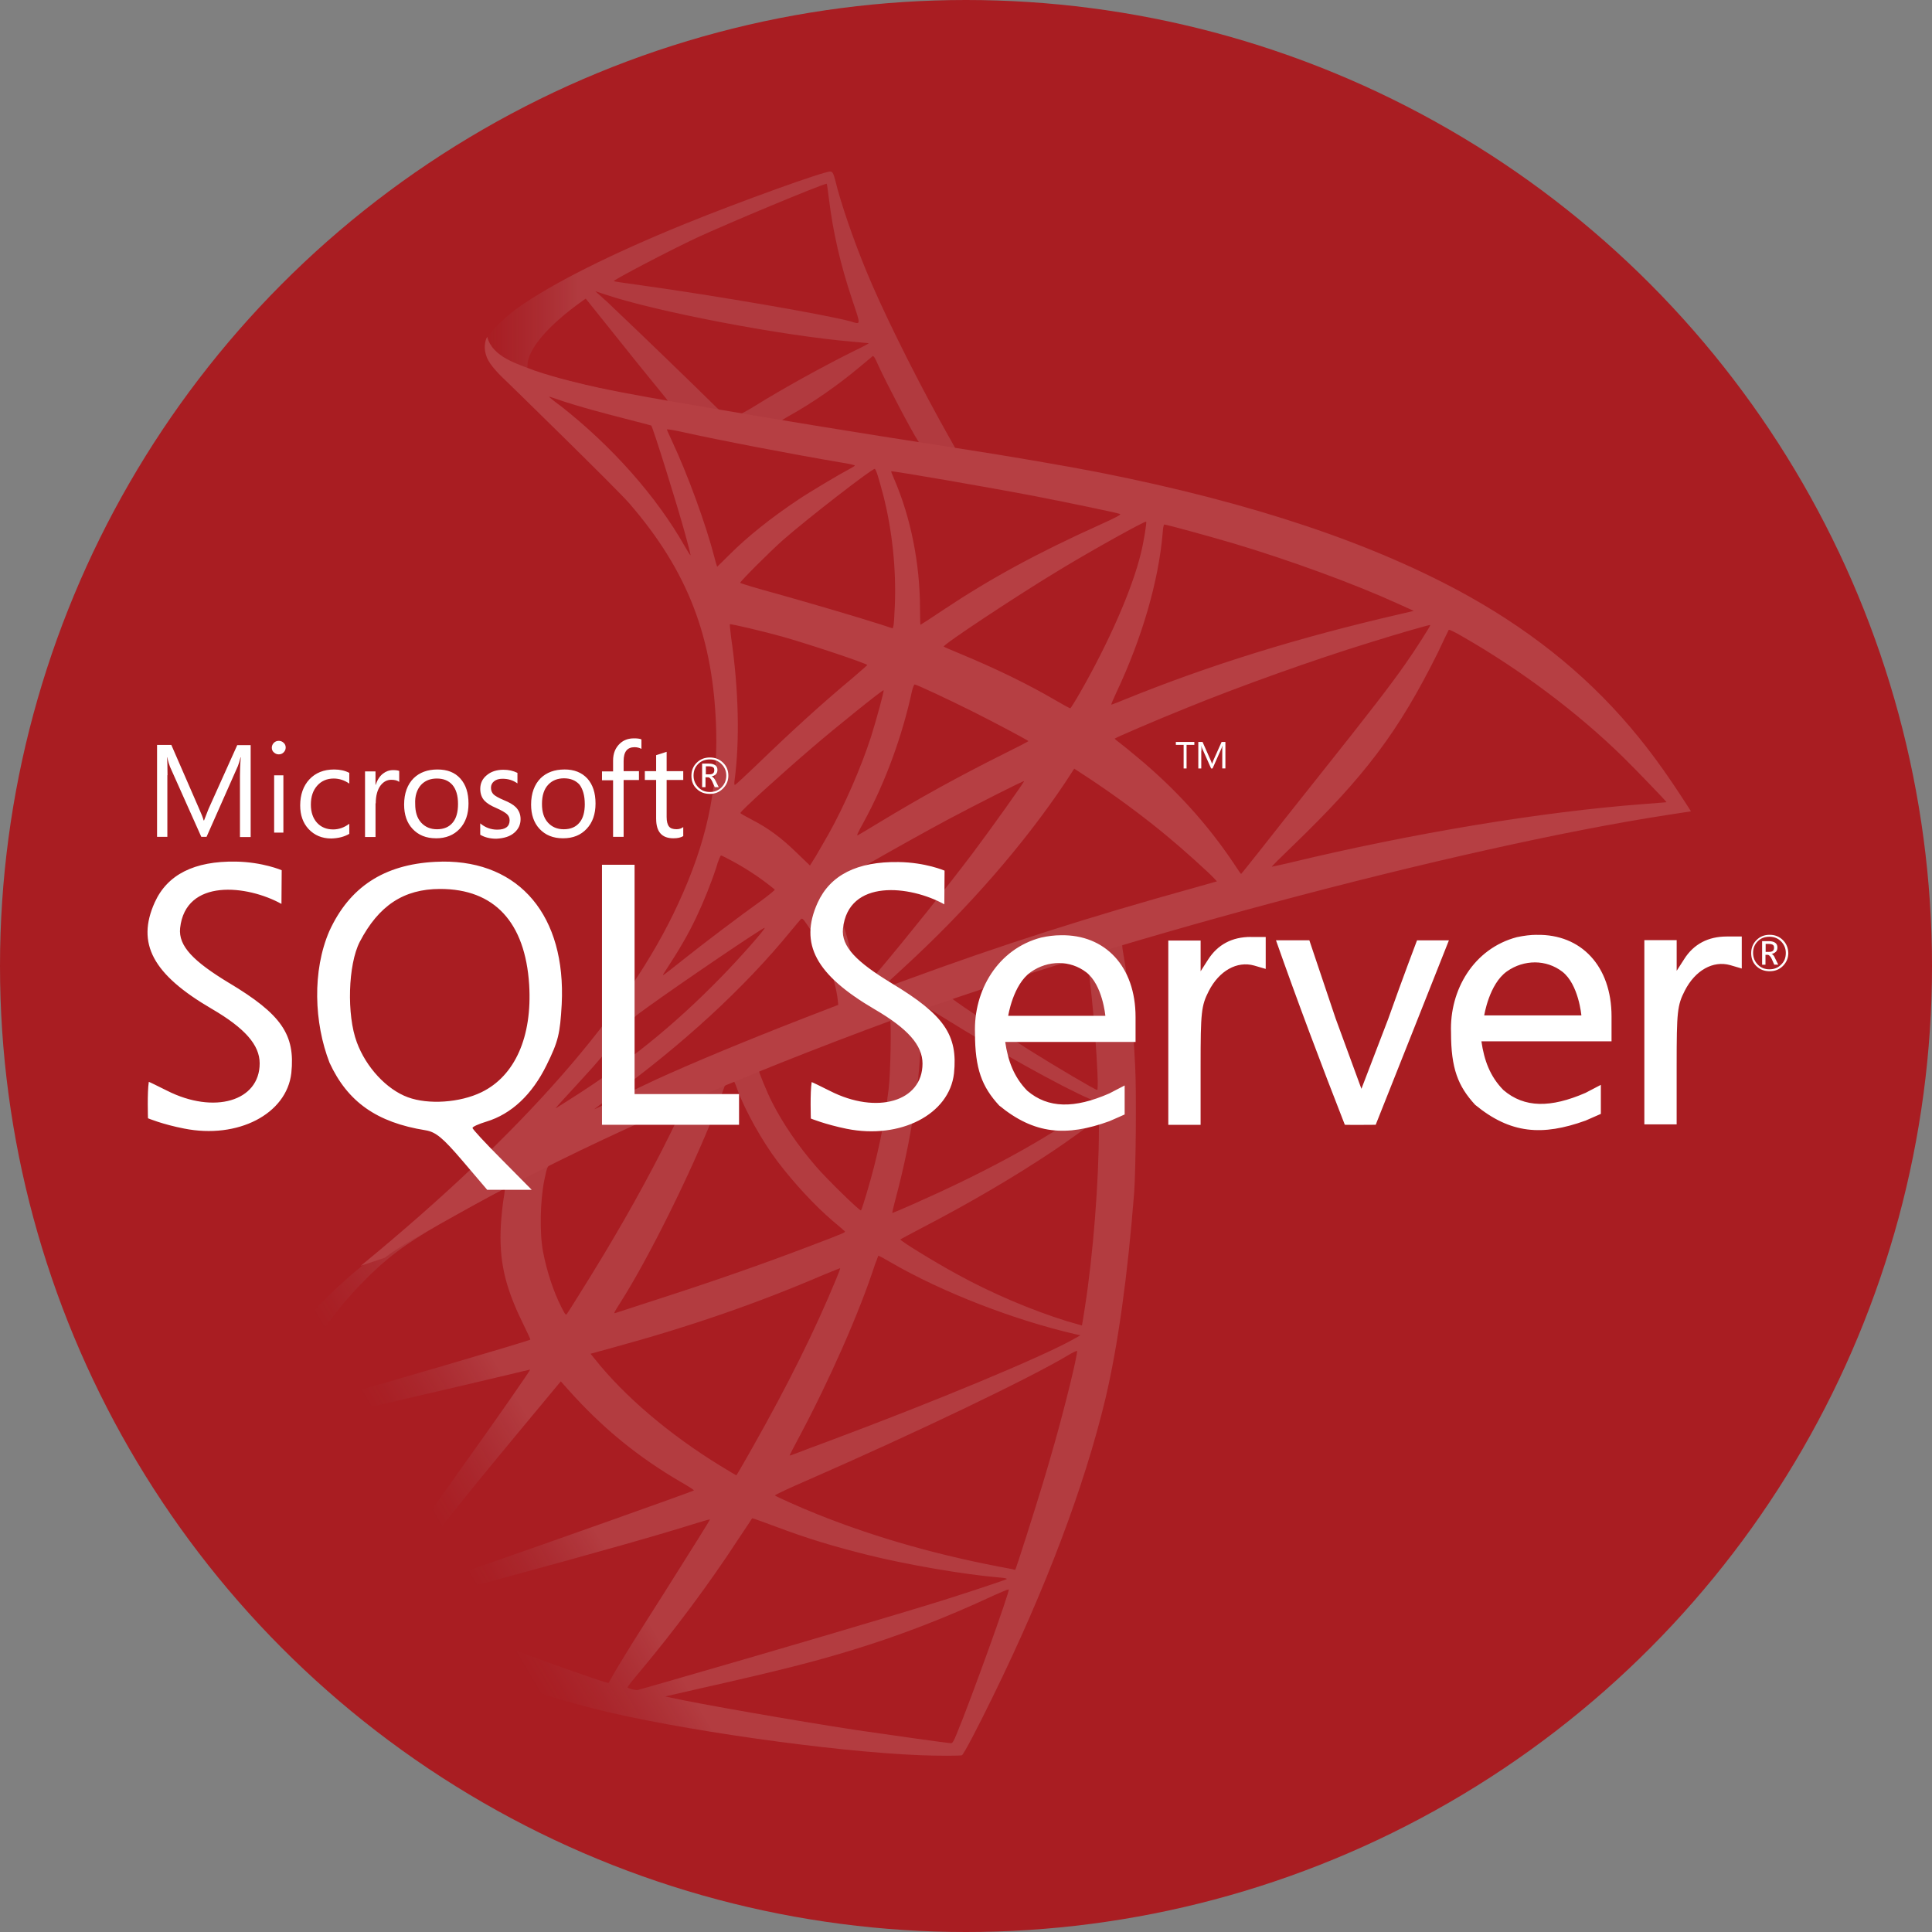 <svg width="505" height="505" viewBox="0 0 505 505" fill="none" xmlns="http://www.w3.org/2000/svg">
<rect x="0" y="0" width="505" height="505" fill="#808080" stroke="none"/>
<circle cx="252.5" cy="252.5" r="252.5" fill="#A91D22"/>
<g opacity="0.15">
<path d="M302.537 238.147L219.61 265.226L147.465 297.067L127.282 302.396C122.141 307.285 116.752 312.237 110.922 317.252C104.529 322.767 98.574 327.782 93.998 331.417C88.921 335.429 81.399 342.951 77.576 347.713C71.872 354.859 67.359 362.443 65.416 368.273C61.968 378.804 63.661 389.459 70.305 399.301C78.83 411.836 95.816 424.623 115.623 433.335C125.715 437.787 142.701 443.49 155.488 446.686C176.736 452.077 217.855 457.907 240.482 458.785C245.057 458.973 251.2 458.973 251.45 458.785C251.952 458.47 255.463 451.764 259.537 443.428C273.453 415.033 283.481 388.394 288.934 365.641C292.193 351.852 294.763 333.486 296.455 311.737C296.894 305.656 297.082 285.285 296.706 278.39C296.141 267.108 295.138 257.957 293.572 248.993C293.321 247.677 293.258 246.486 293.384 246.423C293.634 246.235 294.386 245.985 304.603 243.038L302.536 238.15V238.148H302.537V238.147ZM283.607 249.243C284.359 249.243 286.364 268.485 286.866 280.646C286.992 283.216 286.928 284.908 286.803 284.908C286.302 284.908 276.21 278.954 269.003 274.441C262.735 270.492 250.826 262.594 248.945 261.09C248.317 260.651 248.38 260.589 253.52 258.833C262.232 255.887 282.918 249.243 283.607 249.243ZM241.36 263.158C241.925 263.158 243.366 263.972 246.813 266.104C259.725 274.189 277.276 283.968 284.798 287.228C287.117 288.231 287.367 287.854 282.04 291.49C270.632 299.262 256.402 306.909 238.977 314.619C235.906 315.998 233.337 317.063 233.274 317.063C233.15 317.063 233.524 315.497 234.025 313.616C238.225 298.007 240.607 282.212 240.733 269.551C240.796 263.282 240.796 263.282 241.36 263.095C241.234 263.158 241.297 263.158 241.36 263.158ZM232.648 266.48C233.023 266.855 232.773 280.896 232.271 284.72C231.143 293.871 229.388 302.395 226.506 311.986C225.816 314.304 225.188 316.248 225.064 316.373C224.812 316.686 216.225 308.287 213.404 305.028C208.515 299.387 204.692 293.745 201.872 288.23C200.43 285.409 198.174 279.894 198.361 279.705C199.364 279.016 232.397 266.229 232.648 266.48ZM191.654 282.588C191.717 282.588 191.779 282.588 191.843 282.651C191.968 282.776 192.407 283.78 192.783 284.907C194.788 290.361 199.301 298.384 203.188 303.524C207.45 309.165 213.029 315.182 217.666 319.131C219.171 320.385 220.55 321.575 220.737 321.764C221.114 322.14 221.239 322.077 211.022 325.963C199.177 330.476 186.264 334.989 171.471 339.753C167.937 340.892 164.406 342.041 160.879 343.2C160.314 343.389 160.503 343.075 162.132 340.506C169.466 329.035 180.622 306.533 186.891 290.611C187.956 287.853 189.022 285.096 189.21 284.469C189.461 283.591 189.774 283.278 190.588 282.839C191.027 282.714 191.467 282.588 191.654 282.588ZM179.119 287.791C179.307 287.917 176.11 294.623 172.976 300.766C166.896 312.612 160.252 324.272 151.351 338.437C149.847 340.881 148.406 343.138 148.217 343.389C147.904 343.828 147.778 343.702 146.776 341.759C144.644 337.56 142.889 332.169 141.949 327.217C141.008 322.327 141.197 313.803 142.263 308.538C143.077 304.653 143.015 304.715 144.895 303.775C152.918 299.701 178.868 287.54 179.119 287.791ZM287.243 292.179V294.812C287.243 308.789 285.738 327.969 283.544 341.948C283.168 344.392 282.853 346.397 282.792 346.461C282.792 346.461 280.974 345.96 278.843 345.332C269.441 342.386 259.224 338.061 250.01 332.985C243.929 329.662 235.092 324.208 235.343 323.958C235.404 323.895 238.038 322.516 241.108 320.886C253.395 314.493 265.178 307.599 275.395 300.766C279.219 298.196 284.985 294.06 286.24 292.931L287.243 292.179ZM131.794 310.731C132.045 310.731 131.982 311.233 131.606 313.49C131.355 315.12 131.042 318.128 130.918 320.196C130.415 329.348 131.921 336.118 136.433 345.394C137.687 347.964 138.69 350.095 138.627 350.157C138.188 350.534 96.694 362.695 83.656 366.267C79.77 367.332 76.386 368.272 76.134 368.334C75.696 368.46 75.633 368.398 75.821 367.331C77.262 358.118 84.283 346.083 94.061 335.929C100.58 329.159 105.782 325.211 114.683 320.133C121.076 316.498 130.917 311.046 131.669 310.794C131.67 310.731 131.732 310.731 131.794 310.731ZM229.576 328.219C229.639 328.157 231.143 328.972 232.961 330.038C246.374 337.81 265.053 345.019 280.973 348.716L282.416 349.03L280.409 350.157C272.073 354.796 244.682 366.204 216.664 376.672C212.589 378.175 208.578 379.68 207.825 379.993C207.073 380.306 206.383 380.495 206.383 380.433C206.383 380.369 207.512 378.175 208.953 375.481C216.788 360.813 224.686 342.95 228.698 330.539C229.2 329.348 229.513 328.283 229.576 328.219ZM219.61 331.479C219.674 331.543 219.172 332.858 218.544 334.362C213.092 347.588 205.945 362.005 196.794 378.177C194.476 382.314 192.532 385.636 192.468 385.636C192.407 385.636 190.526 384.507 188.269 383.128C174.98 374.98 163.197 364.951 155.488 355.235L154.359 353.856L160.063 352.289C180.497 346.711 197.859 340.694 215.096 333.298C217.541 332.295 219.548 331.479 219.61 331.479ZM281.539 353.104C281.601 354.546 278.404 367.458 275.771 376.797C273.578 384.632 271.696 390.775 268.25 401.618C266.746 406.383 265.43 410.331 265.367 410.331C265.304 410.331 264.928 410.268 264.552 410.144C245.936 406.758 229.263 402.057 213.593 395.789C209.205 394.034 202.937 391.213 202.561 390.9C202.436 390.773 206.197 389.019 210.961 386.951C239.48 374.477 269.065 360.311 279.219 354.232C280.41 353.48 281.35 353.104 281.539 353.104ZM138.564 357.993C138.69 358.118 130.729 369.589 119.572 385.197C115.686 390.65 111.173 397.043 109.481 399.425C107.788 401.807 105.219 405.568 103.777 407.824L101.143 411.899L98.322 409.517C95 406.758 89.234 400.867 86.664 397.607C81.273 390.901 77.639 383.818 76.197 377.363C75.507 374.353 75.507 372.848 76.133 372.661C77.073 372.411 93.809 368.462 109.48 364.825C118.193 362.82 128.284 360.439 131.919 359.561C135.555 358.682 138.502 357.993 138.564 357.993ZM146.587 361.065L148.592 363.321C157.619 373.413 166.833 380.873 177.99 387.39C179.997 388.519 181.5 389.522 181.374 389.585C180.937 389.898 142.638 403.499 124.9 409.642C114.934 413.152 106.722 415.972 106.66 415.972C106.598 415.972 106.033 415.597 105.406 415.158L104.278 414.343L106.096 411.71C111.987 403.186 119.385 393.847 135.493 374.416L146.587 361.065ZM196.607 396.855C196.669 396.793 199.427 397.795 202.811 399.05C210.961 402.121 217.415 404.063 226.066 406.257C236.722 408.953 252.141 411.586 261.23 412.337C262.609 412.462 263.362 412.588 263.111 412.776C262.671 413.027 253.458 416.099 246.688 418.23C235.906 421.614 203 431.329 176.173 439.04C171.221 440.481 166.958 441.672 166.708 441.734C166.082 441.86 164.012 441.295 164.012 441.045C164.012 440.92 165.517 438.977 167.335 436.846C176.36 426.064 185.324 414.03 192.783 402.622C194.851 399.487 196.607 396.918 196.607 396.855ZM185.574 397.169C185.637 397.231 181.187 404.377 173.415 416.662C170.092 421.864 166.394 427.756 165.078 429.825C163.824 431.83 161.944 434.965 160.879 436.72L159.061 439.917L158.121 439.666C155.863 439.039 140.006 433.46 135.806 431.768C130.603 429.699 125.213 427.193 121.201 425.061C116.187 422.366 109.919 418.354 110.42 418.229C110.545 418.167 119.133 415.847 129.475 413.027C156.929 405.567 172.16 401.242 182.127 398.109C183.945 397.544 185.512 397.105 185.574 397.169ZM263.612 415.471H263.674C263.925 416.098 253.771 444.304 250.072 453.204C249.258 455.21 248.945 455.712 248.506 455.649C247.44 455.587 232.711 453.518 223.746 452.202C208.14 449.82 181.939 445.244 175.358 443.74L173.854 443.427L183.192 441.294C203.25 436.782 212.903 434.337 222.681 431.329C235.029 427.568 247.253 422.867 259.6 417.101C261.543 416.223 263.173 415.533 263.612 415.471Z" fill="url(#paint0_linear_6_10)"/>
<path d="M217.041 44.841C215.662 44.654 193.409 52.677 179.056 58.505C159.687 66.404 144.645 73.926 135.368 80.443C131.921 82.889 127.595 87.213 126.906 88.906C126.656 89.532 126.53 90.284 126.53 91.037L134.929 98.997L154.924 105.39L202.499 113.915L256.905 123.255L257.469 118.554C257.282 118.554 257.156 118.491 256.969 118.491L249.822 117.363L248.381 114.793C240.985 101.755 232.836 85.584 228.073 74.677C224.375 66.215 220.865 56.438 218.921 49.417C217.855 45.155 217.73 44.904 217.042 44.842V44.84H217.041V44.841ZM216.036 48.038H216.101C216.162 48.1 216.413 49.857 216.664 51.924C217.729 60.7 219.674 69.161 222.745 78.313C225.063 85.208 225.063 84.832 222.368 84.017C215.975 82.262 187.33 77.31 166.583 74.427C163.261 73.988 160.44 73.549 160.44 73.487C160.189 73.236 175.42 65.275 182.127 62.142C190.714 58.192 214.282 48.352 216.036 48.038ZM155.613 76.119L158.058 76.933C171.346 81.447 204.754 87.84 223.183 89.344C225.251 89.533 227.006 89.721 227.068 89.721C227.13 89.784 225.377 90.724 223.119 91.789C214.22 96.239 204.441 101.693 197.671 105.893C195.666 107.146 193.848 108.149 193.598 108.149C193.347 108.149 192.031 107.898 190.652 107.71L188.145 107.333L181.878 101.19C170.846 90.473 162.195 82.199 158.873 79.064L155.613 76.119ZM153.106 78.062L161.944 89.094C166.77 95.174 171.659 101.128 172.726 102.444C173.79 103.761 174.668 104.827 174.606 104.89C174.355 105.077 161.82 102.632 155.175 101.129C148.343 99.561 145.522 98.809 141.323 97.493L137.875 96.365V95.487C137.937 91.287 143.266 85.019 152.292 78.626L153.106 78.062ZM228.197 93.105C228.448 93.105 228.761 93.669 229.513 95.362C231.644 100.062 238.29 112.724 239.918 115.169C240.421 115.984 241.297 116.047 232.46 114.605C211.212 111.157 204.379 110.03 204.379 109.904C204.379 109.842 205.006 109.403 205.82 108.964C212.402 105.329 219.046 100.69 224.938 95.738C226.38 94.547 227.696 93.419 227.946 93.23C228.009 93.105 228.135 93.043 228.197 93.105Z" fill="url(#paint1_linear_6_10)"/>
<path d="M127.344 88.028C127.344 88.028 125.966 90.223 127.282 93.482C128.098 95.487 130.479 97.931 133.174 100.439C133.174 100.439 161.066 127.642 164.451 131.529C179.87 149.33 186.577 166.88 187.204 191.075C187.58 206.62 184.634 220.284 177.301 236.143C164.263 264.6 136.746 296.003 94.311 330.854L100.518 328.785C104.529 325.776 109.982 322.58 122.769 315.559C152.291 299.387 185.512 284.532 226.254 269.238C284.922 247.174 381.388 221.349 436.295 212.951L442 212.073L441.122 210.694C436.108 202.921 432.66 198.095 428.523 192.955C416.489 178.037 401.885 165.94 384.02 155.911C359.45 142.185 327.67 131.467 287.43 123.506C279.846 122.001 263.172 119.118 249.634 117.05C220.926 112.6 202.372 109.528 181.939 106.018C174.606 104.764 163.636 102.884 156.365 101.318C152.604 100.502 145.397 98.81 139.755 96.867C135.242 95.111 128.723 93.356 127.344 88.028ZM143.517 103.699C143.578 103.637 144.581 104.012 145.898 104.451C148.28 105.265 151.351 106.205 154.988 107.209C157.739 107.966 160.497 108.697 163.261 109.402C167.022 110.342 170.155 111.22 170.218 111.22C170.657 111.659 176.988 131.903 179.119 139.676C179.933 142.623 180.561 145.129 180.499 145.129C180.434 145.193 179.746 144.127 178.931 142.685C171.597 129.773 160.001 116.673 146.587 106.142C144.833 104.89 143.517 103.761 143.517 103.699ZM174.355 112.223C174.669 112.223 176.048 112.411 177.739 112.787C188.395 115.169 207.513 118.804 219.735 120.873C221.804 121.186 223.434 121.563 223.434 121.688C223.434 121.814 222.681 122.252 221.741 122.754C219.673 123.819 211.336 128.77 208.579 130.651C201.621 135.289 195.353 140.303 190.84 144.816C189.022 146.634 187.455 148.139 187.455 148.139C187.455 148.139 187.08 147.073 186.765 145.756C184.51 137.044 179.808 124.131 175.546 115.043C174.856 113.602 174.292 112.285 174.292 112.16C174.292 112.286 174.292 112.223 174.355 112.223ZM228.636 122.565C229.012 122.69 229.639 124.822 230.892 129.522C233.212 138.612 234.278 148.766 233.902 158.23C233.776 160.863 233.651 163.307 233.525 163.621L233.337 164.247L230.078 163.182C223.371 161.051 212.465 157.854 203.126 155.222C197.797 153.78 193.473 152.464 193.473 152.339C193.473 151.962 201.246 144.19 204.568 141.244C210.897 135.665 228.072 122.377 228.636 122.565ZM232.961 123.191C233.149 123.004 258.911 127.454 270.632 129.711C279.346 131.403 292.007 134.036 292.758 134.349C293.134 134.474 291.818 135.226 287.618 137.107C271.071 144.566 258.785 151.272 246.563 159.421C243.367 161.552 240.671 163.307 240.609 163.307C240.546 163.307 240.483 161.49 240.483 159.296C240.483 147.387 238.101 135.352 233.713 125.198C233.274 124.195 232.898 123.255 232.961 123.191ZM299.59 136.355C299.779 136.543 298.963 141.621 298.211 144.629C295.955 153.968 289.875 167.822 282.417 180.858C281.099 183.178 279.909 185.058 279.783 185.12C279.659 185.183 277.966 184.242 276.022 183.114C268.752 178.852 260.478 174.841 251.452 171.079C248.945 170.014 246.751 169.136 246.688 169.012C246.249 168.635 266.432 155.284 277.088 148.891C285.55 143.751 299.339 136.104 299.59 136.355ZM304.354 137.107C304.918 137.107 316.326 140.241 322.28 141.996C337.01 146.384 353.933 152.589 364.965 157.604L369.54 159.673L366.345 160.424C339.393 166.629 316.326 173.776 294.074 182.801C292.256 183.554 290.626 184.181 290.502 184.181C290.376 184.181 291.003 182.739 291.818 180.983C298.525 166.755 302.85 151.9 303.915 139.238C303.978 138.047 304.165 137.107 304.354 137.107ZM190.777 163.182C190.965 162.994 199.678 165.063 204.379 166.378C211.524 168.385 226.693 173.461 226.693 173.838C226.693 173.9 225.001 175.342 222.996 177.097C214.785 183.93 206.886 191.137 197.421 200.289C194.6 202.985 192.219 205.178 192.094 205.178C191.968 205.178 191.906 204.801 191.968 204.3C193.409 193.77 193.097 180.231 191.091 166.504C190.902 164.748 190.715 163.245 190.777 163.182ZM373.867 163.371C373.991 163.495 369.855 170.014 367.223 173.712C363.462 179.102 357.945 186.249 345.471 201.919C338.891 210.192 331.494 219.532 329.05 222.666C326.542 225.8 324.474 228.432 324.411 228.432C324.348 228.432 323.535 227.304 322.657 225.926C315.636 215.395 307.236 206.181 297.27 197.907C295.39 196.34 293.323 194.647 292.633 194.146C291.943 193.645 291.379 193.143 291.379 193.081C291.379 192.893 302.033 188.316 310.121 185.058C324.287 179.291 343.59 172.396 358.071 167.946C365.655 165.564 373.741 163.245 373.867 163.371ZM378.693 164.624C378.943 164.561 380.448 165.313 382.266 166.378C397.497 175.091 412.414 186.311 424.199 197.844C427.521 201.104 435.732 209.629 435.606 209.691C435.606 209.691 432.723 209.942 429.339 210.192C402.95 212.199 369.166 217.776 336.697 225.611C334.504 226.112 332.561 226.551 332.435 226.551C332.311 226.551 334.755 224.107 337.827 221.161C356.881 202.796 365.594 191.2 375.873 170.515C377.314 167.445 378.568 164.812 378.693 164.624C378.63 164.624 378.63 164.624 378.693 164.624ZM239.103 178.916C239.982 179.103 248.13 182.927 254.272 185.998C259.914 188.818 268.376 193.332 268.815 193.707C268.877 193.77 265.868 195.337 262.171 197.155C250.386 203.047 240.295 208.625 229.764 215.018C226.756 216.836 224.249 218.341 224.186 218.341C223.935 218.341 223.998 218.089 225.69 215.018C231.332 204.74 235.844 192.454 238.415 180.482C238.665 179.542 238.916 178.916 239.103 178.916ZM230.955 180.419C231.143 180.608 229.012 188.317 227.696 192.517C225.126 200.477 220.801 210.443 216.602 217.965C215.598 219.719 214.094 222.289 213.279 223.731L211.713 226.238L208.202 222.854C204.129 218.905 200.806 216.46 196.544 214.266C194.851 213.389 193.535 212.636 193.535 212.512C193.535 212.01 204.254 202.295 212.465 195.275C218.356 190.197 230.767 180.231 230.955 180.419ZM280.787 200.916L283.859 202.921C290.877 207.498 299.151 213.577 305.483 218.905C309.055 221.85 315.949 228.056 317.329 229.561L318.08 230.376L313.004 231.817C284.296 239.777 262.108 246.86 236.22 256.388C233.337 257.453 230.892 258.331 230.704 258.331C230.329 258.331 230.015 258.644 236.471 252.689C253.019 237.459 267.686 220.66 278.593 204.3L280.787 200.916ZM267.686 204.175C267.811 204.3 259.224 216.397 254.084 223.23C247.942 231.378 237.035 245.042 229.513 253.942C226.38 257.641 223.685 260.712 223.559 260.775C223.371 260.838 223.308 259.898 223.308 258.456C223.308 250.871 221.366 242.785 217.98 235.891C216.539 233.008 216.288 232.318 216.602 232.005C217.793 230.939 236.033 220.534 247.566 214.329C255.338 210.192 267.497 204.05 267.686 204.175ZM188.458 223.606C188.646 223.606 190.088 224.358 191.718 225.236C195.729 227.429 199.302 229.874 202.498 232.507C202.623 232.632 200.994 233.949 198.863 235.515C192.908 239.777 183.883 246.61 178.618 250.81C173.101 255.197 172.914 255.322 173.54 254.382C177.678 248.052 179.745 244.479 181.94 239.903C183.883 235.83 185.825 231.003 187.204 226.803C187.706 224.985 188.333 223.606 188.458 223.606ZM209.582 240.153C209.894 240.092 210.271 240.655 211.963 243.163C215.536 248.489 218.294 255.636 218.984 261.402L219.108 262.657L210.522 265.979C195.165 271.933 181 277.825 171.408 282.212C168.714 283.466 164.013 285.722 160.942 287.228C157.87 288.794 155.363 289.985 155.363 289.922C155.363 289.86 157.306 288.418 159.687 286.663C178.43 273.062 194.664 258.143 206.823 243.225C208.14 241.658 209.331 240.216 209.456 240.154L209.582 240.153ZM199.866 242.536C200.117 242.786 192.972 250.872 188.083 255.823C175.985 268.172 164.013 277.825 149.158 287.228C147.277 288.418 145.585 289.483 145.397 289.609C144.958 289.86 145.522 289.233 152.041 282.15C156.178 277.699 159.312 273.939 162.884 269.301C165.266 266.23 165.705 265.791 169.153 263.345C178.367 256.701 199.616 242.285 199.866 242.536Z" fill="url(#paint2_radial_6_10)"/>
</g>
<path d="M115.661 225.216C115.001 225.216 114.34 225.279 113.686 225.279C100.347 225.991 91.35 231.875 86.09 243.364C81.591 253.755 82.082 267.338 86.14 277.793C90.859 288.009 98.485 293.4 111.213 295.437C113.906 295.879 115.712 297.361 120.928 303.464L127.346 311H138.985L131.246 303.18C126.967 298.893 123.507 295.159 123.507 294.831C123.507 294.503 125.143 293.785 127.124 293.179C133.656 291.199 139.079 286.142 142.873 278.392C145.944 272.168 146.384 270.245 146.824 262.501C147.976 239.454 135.851 225.044 115.661 225.209L115.661 225.216ZM125.866 285.487C120.204 288.236 111.981 288.785 106.614 286.811C101.064 284.768 95.691 278.992 93.275 272.453C90.588 265.302 90.972 252.11 94.043 246.17C98.981 236.711 105.513 232.36 115.057 232.36C129.214 232.36 137.267 241.05 138.318 257.382C139.149 271.015 134.593 281.243 125.873 285.481L125.866 285.487ZM326.94 244.902C322.058 244.902 318.321 246.883 315.803 250.785L313.828 253.876V245.842H305.378V294.019H313.822V278.62C313.822 264.539 313.998 262.893 315.961 259.04C318.667 253.755 323.322 251.12 327.821 252.382L330.841 253.264V244.915H326.94V244.902ZM277.298 244.461C275.643 244.461 273.887 244.682 272.139 245.067C260.832 248.03 254.459 258.876 254.849 270.037C254.849 279.383 256.66 284.055 261.16 288.955C270.377 296.535 278.714 297.14 289.963 293.073C291.882 292.253 293.971 291.307 293.971 291.307V283.728L289.963 285.809C280.859 289.781 274.001 289.781 268.508 285.102C265.004 281.527 263.462 277.239 262.751 272.346H296.821V265.85C296.821 252.608 288.869 244.246 277.291 244.461H277.298ZM263.519 265.586C263.519 265.586 264.777 257.325 269.446 254.084C271.693 252.494 274.272 251.725 276.794 251.725C279.324 251.725 281.847 252.545 283.929 254.141C288.208 257.439 288.925 265.523 288.925 265.523H263.519V265.586H263.519ZM59.809 256.897C50.648 251.334 46.584 247.324 47.081 242.594C48.502 229.51 64.635 231.32 73.569 236.27L73.632 227.467C73.632 227.467 68.693 225.323 61.614 225.21C50.755 225.046 43.733 228.614 40.443 235.879C35.61 246.599 39.889 254.682 55.355 263.7C64.037 268.764 67.875 273.159 67.875 277.951C67.875 287.852 55.965 291.307 43.677 285.096C41.148 283.835 39.009 282.781 38.896 282.781C38.455 285.588 38.682 292.303 38.682 292.303C38.682 292.303 42.457 293.893 48.12 294.989C62.162 297.795 74.942 291.193 76.149 280.473C77.2 270.409 73.569 265.131 59.809 256.889L59.809 256.897ZM401.725 244.348C400.076 244.348 398.327 244.574 396.502 244.959C385.209 247.923 378.847 258.769 379.281 269.931C379.281 279.264 381.087 283.892 385.586 288.785C394.804 296.371 403.14 296.982 414.447 292.909C416.359 292.09 418.442 291.157 418.442 291.157V283.565L414.441 285.658C405.318 289.618 398.459 289.618 392.986 284.939C389.462 281.37 387.933 277.132 387.222 272.182H421.236V265.687C421.236 252.508 413.282 244.14 401.705 244.361L401.725 244.348ZM387.945 265.472C387.945 265.472 389.216 257.224 393.878 253.919C396.119 252.325 398.698 251.555 401.221 251.555C403.738 251.555 406.273 252.375 408.357 253.976C412.635 257.274 413.353 265.415 413.353 265.415H387.952L387.945 265.472ZM233.066 257.004C223.906 251.454 219.853 247.431 220.344 242.701C221.766 229.61 237.899 231.427 246.833 236.377L246.896 227.574C246.896 227.574 241.957 225.43 234.878 225.329C224.019 225.165 216.997 228.734 213.701 235.998C208.875 246.718 213.21 254.802 228.625 263.82C237.295 268.878 241.133 273.216 241.133 278.008C241.133 287.908 229.229 291.421 216.941 285.152C214.424 283.891 212.285 282.85 212.159 282.85C211.718 285.656 211.946 292.373 211.946 292.373C211.946 292.373 215.676 293.905 221.32 295.058C235.376 297.871 248.161 291.275 249.363 280.555C250.407 270.541 246.783 265.263 233.067 257.015V257.004H233.066ZM451.373 244.789C446.491 244.789 442.71 246.775 440.237 250.679L438.261 253.756V245.735H429.811V293.899H438.255V278.501C438.255 264.426 438.424 262.773 440.394 258.927C443.1 253.649 447.755 251.007 452.254 252.274L455.274 253.157V244.789L451.373 244.789ZM165.87 256.726V226.041H157.351V294.006H193.177V285.979H165.87V256.726H165.87ZM362.879 266.292L355.857 284.604L349.106 266.191L342.248 245.785H333.528C339.178 261.84 345.324 278.172 351.522 294.006C354.209 294.069 356.902 294.006 359.588 294.006L369.07 270.145L378.728 245.791H370.392C370.392 245.791 366.71 255.465 362.873 266.298L362.879 266.292ZM185.5 207.521C186.872 207.521 188.017 207.08 188.961 206.134C189.892 205.201 190.382 204.103 190.382 202.729C190.382 201.354 189.892 200.206 188.961 199.323C188.017 198.441 186.928 197.999 185.563 197.999C184.179 197.999 183.034 198.441 182.102 199.374C181.159 200.307 180.731 201.455 180.731 202.779C180.731 204.167 181.172 205.314 182.102 206.185C182.984 207.067 184.129 207.509 185.5 207.509V207.521ZM182.48 199.702C183.298 198.883 184.292 198.504 185.563 198.504C186.759 198.504 187.753 198.883 188.584 199.702C189.402 200.522 189.842 201.518 189.842 202.729C189.842 203.939 189.402 204.987 188.584 205.806C187.753 206.625 186.759 207.016 185.563 207.016C184.349 207.016 183.361 206.638 182.543 205.806C181.726 204.987 181.285 203.939 181.285 202.729C181.285 201.518 181.663 200.522 182.48 199.702ZM184.512 203.171H185.066C185.456 203.171 185.84 203.549 186.167 204.268L186.828 205.755H187.866L187.048 204.103C186.715 203.441 186.388 203.057 186.004 202.949C186.488 202.835 186.872 202.672 187.149 202.343C187.425 202.06 187.526 201.675 187.526 201.24C187.526 200.736 187.369 200.357 187.036 200.08C186.658 199.765 186.054 199.594 185.274 199.594H183.525V205.755H184.406V203.17L184.512 203.171ZM184.512 200.307H185.28C185.834 200.307 186.224 200.421 186.438 200.585C186.646 200.749 186.702 200.963 186.702 201.354C186.702 202.066 186.261 202.401 185.444 202.401H184.5V200.307H184.512ZM43.789 202.622C43.789 200.478 43.727 198.883 43.676 197.943H43.727C43.947 199.052 44.217 199.879 44.438 200.427L52.617 218.739H53.989L62.167 200.263C62.388 199.759 62.608 199.002 62.879 197.949H62.942C62.778 199.778 62.722 201.367 62.722 202.634V218.796H65.521V194.771H62.01L54.492 211.481C54.215 212.143 53.831 213.134 53.34 214.445H53.227C53.063 213.796 52.679 212.805 52.132 211.595L44.783 194.714H41.052V218.739H43.745V202.633L43.789 202.622ZM71.656 202.666H74.073V217.63H71.656V202.666ZM72.864 197.18C73.368 197.18 73.795 197.009 74.122 196.676C74.456 196.347 74.677 195.919 74.677 195.414C74.677 194.922 74.513 194.481 74.129 194.153C73.789 193.819 73.355 193.648 72.858 193.648C72.368 193.648 71.927 193.819 71.599 194.153C71.267 194.481 71.046 194.922 71.046 195.414C71.046 195.963 71.216 196.347 71.599 196.676C71.978 197.009 72.367 197.18 72.858 197.18H72.864ZM91.299 217.958V215.322C89.978 216.312 88.556 216.804 87.084 216.804C85.323 216.804 83.894 216.199 82.849 215.039C81.811 213.891 81.258 212.295 81.258 210.309C81.258 208.228 81.811 206.575 82.956 205.314C84.057 204.104 85.486 203.498 87.235 203.498C88.663 203.498 90.034 203.94 91.3 204.823V202.017C90.148 201.412 88.834 201.134 87.348 201.134C84.605 201.134 82.466 202.017 80.868 203.72C79.282 205.423 78.464 207.737 78.464 210.531C78.464 213.015 79.175 215.102 80.654 216.698C82.195 218.337 84.166 219.17 86.581 219.17C88.449 219.118 89.978 218.727 91.299 217.958ZM98.214 209.981C98.214 208.007 98.654 206.412 99.472 205.314C100.24 204.324 101.171 203.826 102.272 203.826C103.203 203.826 103.864 203.996 104.348 204.381V201.518C103.971 201.354 103.423 201.298 102.712 201.298C101.725 201.298 100.844 201.631 100.07 202.244C99.252 202.892 98.598 203.883 98.214 205.144H98.151V201.631H95.415V218.783H98.157V209.981H98.214ZM113.962 219.124C116.542 219.124 118.618 218.291 120.16 216.64C121.695 214.999 122.462 212.793 122.462 210.043C122.462 207.238 121.758 205.094 120.323 203.497C118.902 201.903 116.926 201.133 114.346 201.133C111.766 201.133 109.689 201.902 108.148 203.39C106.5 205.031 105.632 207.345 105.632 210.315C105.632 212.9 106.336 215.045 107.822 216.64C109.356 218.291 111.389 219.118 113.962 219.118V219.124ZM110.061 205.15C111.106 204.047 112.478 203.498 114.176 203.498C115.938 203.498 117.259 204.047 118.241 205.15C119.229 206.304 119.72 207.95 119.72 210.151C119.72 212.244 119.279 213.89 118.348 214.994C117.417 216.148 116.045 216.759 114.233 216.759C112.471 216.759 111.106 216.147 110.061 214.994C109.024 213.833 108.526 212.244 108.526 210.151C108.419 208.07 108.967 206.368 110.061 205.15ZM134.474 217.63C135.518 216.697 136.072 215.549 136.072 214.111C136.072 212.849 135.631 211.803 134.814 210.977C134.146 210.315 133.115 209.716 131.624 209.11C130.302 208.556 129.484 208.063 129.044 207.679C128.604 207.237 128.333 206.689 128.333 205.913C128.333 205.201 128.61 204.652 129.151 204.211C129.705 203.77 130.41 203.556 131.354 203.556C132.832 203.556 134.097 203.946 135.254 204.772V202.023C134.147 201.469 132.945 201.204 131.573 201.204C129.812 201.204 128.327 201.69 127.232 202.628C126.08 203.562 125.533 204.773 125.533 206.197C125.533 207.458 125.91 208.506 126.627 209.274C127.231 209.93 128.264 210.599 129.698 211.198C131.07 211.803 132.001 212.352 132.498 212.793C132.988 213.235 133.208 213.783 133.208 214.433C133.208 216.034 132.114 216.861 129.975 216.861C128.326 216.861 126.848 216.318 125.526 215.221V218.184C126.721 218.904 128.156 219.231 129.742 219.231C131.774 219.124 133.365 218.626 134.46 217.636L134.474 217.63ZM147.536 201.133C144.956 201.133 142.88 201.903 141.338 203.391C139.702 205.031 138.821 207.345 138.821 210.315C138.821 212.901 139.533 215.045 141.011 216.64C142.553 218.292 144.578 219.118 147.158 219.118C149.801 219.118 151.814 218.286 153.356 216.633C154.897 214.994 155.665 212.787 155.665 210.037C155.665 207.231 154.947 205.088 153.525 203.492C152.041 201.897 150.065 201.127 147.548 201.127L147.536 201.133ZM152.858 210.151C152.858 212.244 152.418 213.89 151.487 214.994C150.556 216.148 149.184 216.759 147.372 216.759C145.609 216.759 144.244 216.147 143.2 214.994C142.162 213.834 141.665 212.244 141.665 210.151C141.665 207.944 142.213 206.242 143.314 205.094C144.351 203.996 145.724 203.441 147.428 203.441C149.127 203.441 150.493 203.996 151.48 205.094C152.361 206.304 152.852 207.95 152.852 210.151H152.858ZM160.271 218.733H163.007V203.883H167.015V201.575H163.007V198.927C163.007 196.518 163.938 195.307 165.864 195.307C166.512 195.307 167.172 195.471 167.663 195.749V193.271C167.172 193.05 166.512 193 165.687 193C164.209 193 163.001 193.442 162.013 194.375C160.861 195.472 160.251 196.897 160.251 198.827V201.64H157.356V203.947H160.251V218.741L160.271 218.733ZM171.513 214.054C171.513 217.409 172.993 219.118 176.012 219.118C177.107 219.118 177.931 218.942 178.592 218.551V216.192C178.089 216.571 177.491 216.748 176.831 216.748C175.9 216.748 175.245 216.526 174.861 216.028C174.471 215.537 174.251 214.704 174.251 213.556V203.877H178.592V201.569H174.251V196.512C173.307 196.84 172.382 197.117 171.507 197.394V201.568H168.55V203.877H171.507V214.048L171.513 214.054ZM465.97 245.671C465.039 244.789 463.938 244.347 462.573 244.347C461.189 244.347 460.043 244.789 459.112 245.735C458.181 246.662 457.74 247.815 457.74 249.14C457.74 250.515 458.181 251.663 459.105 252.545C460.037 253.428 461.181 253.87 462.566 253.87C463.931 253.87 465.083 253.428 466.027 252.495C466.952 251.549 467.442 250.458 467.442 249.09C467.392 247.702 466.895 246.554 465.964 245.672L465.97 245.671ZM465.53 252.167C464.712 252.986 463.718 253.365 462.51 253.365C461.315 253.365 460.321 252.986 459.49 252.167C458.672 251.334 458.231 250.294 458.231 249.077C458.231 247.878 458.609 246.883 459.439 246.05C460.257 245.231 461.246 244.852 462.51 244.852C463.705 244.852 464.7 245.231 465.53 246.05C466.348 246.883 466.788 247.878 466.788 249.077C466.788 250.351 466.411 251.334 465.53 252.167ZM463.063 249.361C463.554 249.247 463.944 249.026 464.215 248.755C464.492 248.471 464.593 248.086 464.593 247.646C464.593 247.154 464.435 246.763 464.102 246.492C463.725 246.176 463.115 246.006 462.341 246.006H460.592V252.16H461.473V249.575H462.02C462.398 249.575 462.775 249.953 463.115 250.672L463.769 252.154H464.814L463.996 250.501C463.713 249.782 463.385 249.454 463.053 249.347L463.063 249.361ZM462.459 248.806H461.516V246.725H462.29C462.837 246.725 463.221 246.826 463.441 246.996C463.661 247.16 463.712 247.375 463.712 247.766C463.712 248.478 463.271 248.807 462.454 248.807L462.459 248.806ZM309.386 200.863H310.154V194.702H312.186V193.932H307.354V194.702H309.387V200.863H309.386ZM314.042 196.234C314.042 195.635 314.042 195.143 313.998 194.866C314.049 195.193 314.162 195.415 314.212 195.578L316.572 200.863H316.949L319.315 195.528C319.378 195.364 319.429 195.149 319.535 194.866C319.485 195.415 319.485 195.855 319.485 196.19V200.856H320.303V193.932H319.315L317.176 198.712C317.125 198.883 316.955 199.216 316.848 199.595H316.785C316.741 199.374 316.628 199.154 316.471 198.776L314.332 193.933H313.225V200.869H313.998V196.241L314.042 196.234Z" fill="white"/>
<defs>
<linearGradient id="paint0_linear_6_10" x1="126.063" y1="417.964" x2="156.049" y2="400.246" gradientUnits="userSpaceOnUse">
<stop stop-color="#909CA9" stop-opacity="0"/>
<stop offset="1" stop-color="#EDEDEE"/>
</linearGradient>
<linearGradient id="paint1_linear_6_10" x1="126.75" y1="83.925" x2="150.877" y2="83.925" gradientUnits="userSpaceOnUse">
<stop stop-color="#939FAB" stop-opacity="0"/>
<stop offset="1" stop-color="#DCDEE1"/>
</linearGradient>
<radialGradient id="paint2_radial_6_10" cx="0" cy="0" r="1" gradientUnits="userSpaceOnUse" gradientTransform="translate(248.498 194.582) rotate(-171.457) scale(31.107 62.23)">
<stop stop-color="white"/>
<stop offset="1" stop-color="white"/>
</radialGradient>
</defs>
</svg>
